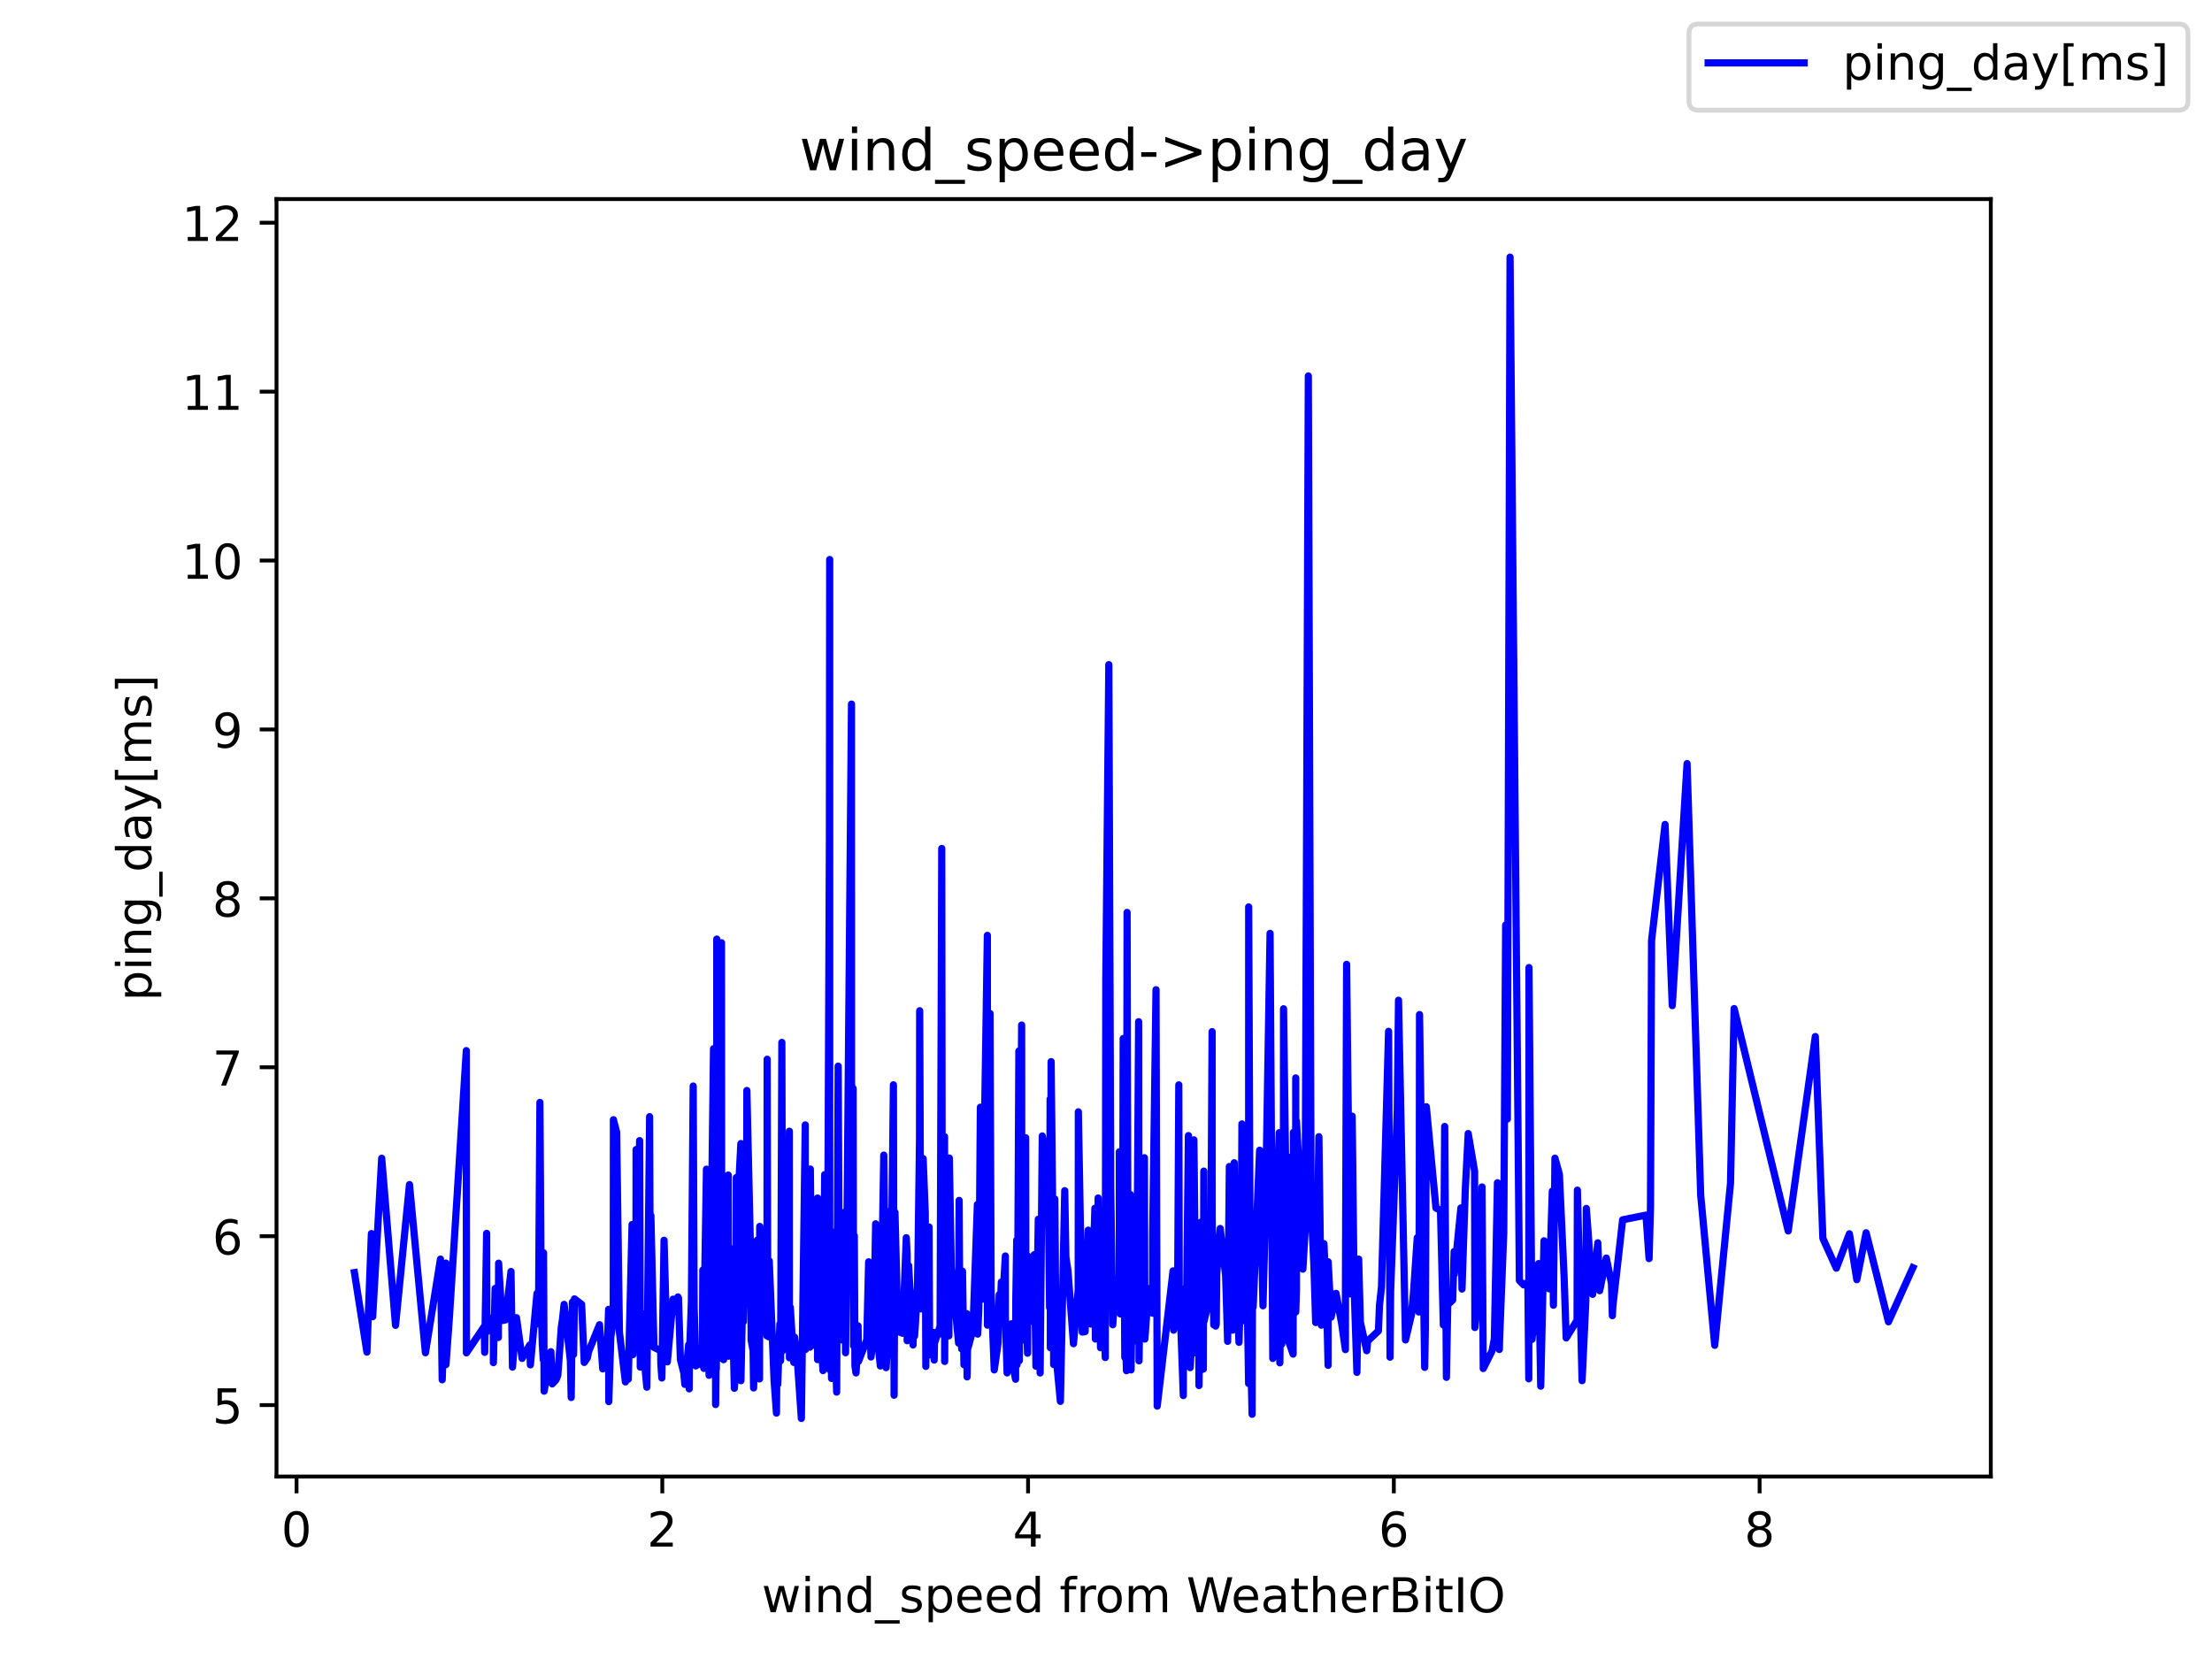 <?xml version="1.0" encoding="utf-8" standalone="no"?>
<!DOCTYPE svg PUBLIC "-//W3C//DTD SVG 1.1//EN"
  "http://www.w3.org/Graphics/SVG/1.1/DTD/svg11.dtd">
<!-- Created with matplotlib (https://matplotlib.org/) -->
<svg height="345.6pt" version="1.1" viewBox="0 0 460.8 345.6" width="460.8pt" xmlns="http://www.w3.org/2000/svg" xmlns:xlink="http://www.w3.org/1999/xlink">
 <defs>
  <style type="text/css">*{stroke-linecap:butt;stroke-linejoin:round;}</style>
 </defs>
 <g id="figure_1">
  <g id="patch_1">
   <path d="M 0 345.6 
L 460.8 345.6 
L 460.8 0 
L 0 0 
z
" style="fill:#ffffff;"/>
  </g>
  <g id="axes_1">
   <g id="patch_2">
    <path d="M 57.6 307.584 
L 414.72 307.584 
L 414.72 41.472 
L 57.6 41.472 
z
" style="fill:#ffffff;"/>
   </g>
   <g id="matplotlib.axis_1">
    <g id="xtick_1">
     <g id="line2d_1">
      <defs>
       <path d="M 0 0 
L 0 3.5 
" id="me2b47df4e8" style="stroke:#000000;stroke-width:0.8;"/>
      </defs>
      <g>
       <use style="stroke:#000000;stroke-width:0.8;" x="61.773" xlink:href="#me2b47df4e8" y="307.584"/>
      </g>
     </g>
     <g id="text_1">
      <!-- 0 -->
      <g transform="translate(58.592 322.182)scale(0.1 -0.1)">
       <defs>
        <path d="M 31.781 66.406 
Q 24.172 66.406 20.328 58.906 
Q 16.5 51.422 16.5 36.375 
Q 16.5 21.391 20.328 13.891 
Q 24.172 6.391 31.781 6.391 
Q 39.453 6.391 43.281 13.891 
Q 47.125 21.391 47.125 36.375 
Q 47.125 51.422 43.281 58.906 
Q 39.453 66.406 31.781 66.406 
z
M 31.781 74.219 
Q 44.047 74.219 50.516 64.516 
Q 56.984 54.828 56.984 36.375 
Q 56.984 17.969 50.516 8.266 
Q 44.047 -1.422 31.781 -1.422 
Q 19.531 -1.422 13.062 8.266 
Q 6.594 17.969 6.594 36.375 
Q 6.594 54.828 13.062 64.516 
Q 19.531 74.219 31.781 74.219 
z
" id="DejaVuSans-48"/>
       </defs>
       <use xlink:href="#DejaVuSans-48"/>
      </g>
     </g>
    </g>
    <g id="xtick_2">
     <g id="line2d_2">
      <g>
       <use style="stroke:#000000;stroke-width:0.8;" x="137.969" xlink:href="#me2b47df4e8" y="307.584"/>
      </g>
     </g>
     <g id="text_2">
      <!-- 2 -->
      <g transform="translate(134.788 322.182)scale(0.1 -0.1)">
       <defs>
        <path d="M 19.188 8.297 
L 53.609 8.297 
L 53.609 0 
L 7.328 0 
L 7.328 8.297 
Q 12.938 14.109 22.625 23.891 
Q 32.328 33.688 34.812 36.531 
Q 39.547 41.844 41.422 45.531 
Q 43.312 49.219 43.312 52.781 
Q 43.312 58.594 39.234 62.25 
Q 35.156 65.922 28.609 65.922 
Q 23.969 65.922 18.812 64.312 
Q 13.672 62.703 7.812 59.422 
L 7.812 69.391 
Q 13.766 71.781 18.938 73 
Q 24.125 74.219 28.422 74.219 
Q 39.75 74.219 46.484 68.547 
Q 53.219 62.891 53.219 53.422 
Q 53.219 48.922 51.531 44.891 
Q 49.859 40.875 45.406 35.406 
Q 44.188 33.984 37.641 27.219 
Q 31.109 20.453 19.188 8.297 
z
" id="DejaVuSans-50"/>
       </defs>
       <use xlink:href="#DejaVuSans-50"/>
      </g>
     </g>
    </g>
    <g id="xtick_3">
     <g id="line2d_3">
      <g>
       <use style="stroke:#000000;stroke-width:0.8;" x="214.165" xlink:href="#me2b47df4e8" y="307.584"/>
      </g>
     </g>
     <g id="text_3">
      <!-- 4 -->
      <g transform="translate(210.984 322.182)scale(0.1 -0.1)">
       <defs>
        <path d="M 37.797 64.312 
L 12.891 25.391 
L 37.797 25.391 
z
M 35.203 72.906 
L 47.609 72.906 
L 47.609 25.391 
L 58.016 25.391 
L 58.016 17.188 
L 47.609 17.188 
L 47.609 0 
L 37.797 0 
L 37.797 17.188 
L 4.891 17.188 
L 4.891 26.703 
z
" id="DejaVuSans-52"/>
       </defs>
       <use xlink:href="#DejaVuSans-52"/>
      </g>
     </g>
    </g>
    <g id="xtick_4">
     <g id="line2d_4">
      <g>
       <use style="stroke:#000000;stroke-width:0.8;" x="290.361" xlink:href="#me2b47df4e8" y="307.584"/>
      </g>
     </g>
     <g id="text_4">
      <!-- 6 -->
      <g transform="translate(287.18 322.182)scale(0.1 -0.1)">
       <defs>
        <path d="M 33.016 40.375 
Q 26.375 40.375 22.484 35.828 
Q 18.609 31.297 18.609 23.391 
Q 18.609 15.531 22.484 10.953 
Q 26.375 6.391 33.016 6.391 
Q 39.656 6.391 43.531 10.953 
Q 47.406 15.531 47.406 23.391 
Q 47.406 31.297 43.531 35.828 
Q 39.656 40.375 33.016 40.375 
z
M 52.594 71.297 
L 52.594 62.312 
Q 48.875 64.062 45.094 64.984 
Q 41.312 65.922 37.594 65.922 
Q 27.828 65.922 22.672 59.328 
Q 17.531 52.734 16.797 39.406 
Q 19.672 43.656 24.016 45.922 
Q 28.375 48.188 33.594 48.188 
Q 44.578 48.188 50.953 41.516 
Q 57.328 34.859 57.328 23.391 
Q 57.328 12.156 50.688 5.359 
Q 44.047 -1.422 33.016 -1.422 
Q 20.359 -1.422 13.672 8.266 
Q 6.984 17.969 6.984 36.375 
Q 6.984 53.656 15.188 63.938 
Q 23.391 74.219 37.203 74.219 
Q 40.922 74.219 44.703 73.484 
Q 48.484 72.75 52.594 71.297 
z
" id="DejaVuSans-54"/>
       </defs>
       <use xlink:href="#DejaVuSans-54"/>
      </g>
     </g>
    </g>
    <g id="xtick_5">
     <g id="line2d_5">
      <g>
       <use style="stroke:#000000;stroke-width:0.8;" x="366.557" xlink:href="#me2b47df4e8" y="307.584"/>
      </g>
     </g>
     <g id="text_5">
      <!-- 8 -->
      <g transform="translate(363.376 322.182)scale(0.1 -0.1)">
       <defs>
        <path d="M 31.781 34.625 
Q 24.75 34.625 20.719 30.859 
Q 16.703 27.094 16.703 20.516 
Q 16.703 13.922 20.719 10.156 
Q 24.75 6.391 31.781 6.391 
Q 38.812 6.391 42.859 10.172 
Q 46.922 13.969 46.922 20.516 
Q 46.922 27.094 42.891 30.859 
Q 38.875 34.625 31.781 34.625 
z
M 21.922 38.812 
Q 15.578 40.375 12.031 44.719 
Q 8.5 49.078 8.5 55.328 
Q 8.5 64.062 14.719 69.141 
Q 20.953 74.219 31.781 74.219 
Q 42.672 74.219 48.875 69.141 
Q 55.078 64.062 55.078 55.328 
Q 55.078 49.078 51.531 44.719 
Q 48 40.375 41.703 38.812 
Q 48.828 37.156 52.797 32.312 
Q 56.781 27.484 56.781 20.516 
Q 56.781 9.906 50.312 4.234 
Q 43.844 -1.422 31.781 -1.422 
Q 19.734 -1.422 13.25 4.234 
Q 6.781 9.906 6.781 20.516 
Q 6.781 27.484 10.781 32.312 
Q 14.797 37.156 21.922 38.812 
z
M 18.312 54.391 
Q 18.312 48.734 21.844 45.562 
Q 25.391 42.391 31.781 42.391 
Q 38.141 42.391 41.719 45.562 
Q 45.312 48.734 45.312 54.391 
Q 45.312 60.062 41.719 63.234 
Q 38.141 66.406 31.781 66.406 
Q 25.391 66.406 21.844 63.234 
Q 18.312 60.062 18.312 54.391 
z
" id="DejaVuSans-56"/>
       </defs>
       <use xlink:href="#DejaVuSans-56"/>
      </g>
     </g>
    </g>
    <g id="text_6">
     <!-- wind_speed from WeatherBitIO -->
     <g transform="translate(158.68 335.861)scale(0.1 -0.1)">
      <defs>
       <path d="M 4.203 54.688 
L 13.188 54.688 
L 24.422 12.016 
L 35.594 54.688 
L 46.188 54.688 
L 57.422 12.016 
L 68.609 54.688 
L 77.594 54.688 
L 63.281 0 
L 52.688 0 
L 40.922 44.828 
L 29.109 0 
L 18.5 0 
z
" id="DejaVuSans-119"/>
       <path d="M 9.422 54.688 
L 18.406 54.688 
L 18.406 0 
L 9.422 0 
z
M 9.422 75.984 
L 18.406 75.984 
L 18.406 64.594 
L 9.422 64.594 
z
" id="DejaVuSans-105"/>
       <path d="M 54.891 33.016 
L 54.891 0 
L 45.906 0 
L 45.906 32.719 
Q 45.906 40.484 42.875 44.328 
Q 39.844 48.188 33.797 48.188 
Q 26.516 48.188 22.312 43.547 
Q 18.109 38.922 18.109 30.906 
L 18.109 0 
L 9.078 0 
L 9.078 54.688 
L 18.109 54.688 
L 18.109 46.188 
Q 21.344 51.125 25.703 53.562 
Q 30.078 56 35.797 56 
Q 45.219 56 50.047 50.172 
Q 54.891 44.344 54.891 33.016 
z
" id="DejaVuSans-110"/>
       <path d="M 45.406 46.391 
L 45.406 75.984 
L 54.391 75.984 
L 54.391 0 
L 45.406 0 
L 45.406 8.203 
Q 42.578 3.328 38.25 0.953 
Q 33.938 -1.422 27.875 -1.422 
Q 17.969 -1.422 11.734 6.484 
Q 5.516 14.406 5.516 27.297 
Q 5.516 40.188 11.734 48.094 
Q 17.969 56 27.875 56 
Q 33.938 56 38.25 53.625 
Q 42.578 51.266 45.406 46.391 
z
M 14.797 27.297 
Q 14.797 17.391 18.875 11.75 
Q 22.953 6.109 30.078 6.109 
Q 37.203 6.109 41.297 11.75 
Q 45.406 17.391 45.406 27.297 
Q 45.406 37.203 41.297 42.844 
Q 37.203 48.484 30.078 48.484 
Q 22.953 48.484 18.875 42.844 
Q 14.797 37.203 14.797 27.297 
z
" id="DejaVuSans-100"/>
       <path d="M 50.984 -16.609 
L 50.984 -23.578 
L -0.984 -23.578 
L -0.984 -16.609 
z
" id="DejaVuSans-95"/>
       <path d="M 44.281 53.078 
L 44.281 44.578 
Q 40.484 46.531 36.375 47.5 
Q 32.281 48.484 27.875 48.484 
Q 21.188 48.484 17.844 46.438 
Q 14.5 44.391 14.5 40.281 
Q 14.5 37.156 16.891 35.375 
Q 19.281 33.594 26.516 31.984 
L 29.594 31.297 
Q 39.156 29.25 43.188 25.516 
Q 47.219 21.781 47.219 15.094 
Q 47.219 7.469 41.188 3.016 
Q 35.156 -1.422 24.609 -1.422 
Q 20.219 -1.422 15.453 -0.562 
Q 10.688 0.297 5.422 2 
L 5.422 11.281 
Q 10.406 8.688 15.234 7.391 
Q 20.062 6.109 24.812 6.109 
Q 31.156 6.109 34.562 8.281 
Q 37.984 10.453 37.984 14.406 
Q 37.984 18.062 35.516 20.016 
Q 33.062 21.969 24.703 23.781 
L 21.578 24.516 
Q 13.234 26.266 9.516 29.906 
Q 5.812 33.547 5.812 39.891 
Q 5.812 47.609 11.281 51.797 
Q 16.75 56 26.812 56 
Q 31.781 56 36.172 55.266 
Q 40.578 54.547 44.281 53.078 
z
" id="DejaVuSans-115"/>
       <path d="M 18.109 8.203 
L 18.109 -20.797 
L 9.078 -20.797 
L 9.078 54.688 
L 18.109 54.688 
L 18.109 46.391 
Q 20.953 51.266 25.266 53.625 
Q 29.594 56 35.594 56 
Q 45.562 56 51.781 48.094 
Q 58.016 40.188 58.016 27.297 
Q 58.016 14.406 51.781 6.484 
Q 45.562 -1.422 35.594 -1.422 
Q 29.594 -1.422 25.266 0.953 
Q 20.953 3.328 18.109 8.203 
z
M 48.688 27.297 
Q 48.688 37.203 44.609 42.844 
Q 40.531 48.484 33.406 48.484 
Q 26.266 48.484 22.188 42.844 
Q 18.109 37.203 18.109 27.297 
Q 18.109 17.391 22.188 11.75 
Q 26.266 6.109 33.406 6.109 
Q 40.531 6.109 44.609 11.75 
Q 48.688 17.391 48.688 27.297 
z
" id="DejaVuSans-112"/>
       <path d="M 56.203 29.594 
L 56.203 25.203 
L 14.891 25.203 
Q 15.484 15.922 20.484 11.062 
Q 25.484 6.203 34.422 6.203 
Q 39.594 6.203 44.453 7.469 
Q 49.312 8.734 54.109 11.281 
L 54.109 2.781 
Q 49.266 0.734 44.188 -0.344 
Q 39.109 -1.422 33.891 -1.422 
Q 20.797 -1.422 13.156 6.188 
Q 5.516 13.812 5.516 26.812 
Q 5.516 40.234 12.766 48.109 
Q 20.016 56 32.328 56 
Q 43.359 56 49.781 48.891 
Q 56.203 41.797 56.203 29.594 
z
M 47.219 32.234 
Q 47.125 39.594 43.094 43.984 
Q 39.062 48.391 32.422 48.391 
Q 24.906 48.391 20.391 44.141 
Q 15.875 39.891 15.188 32.172 
z
" id="DejaVuSans-101"/>
       <path id="DejaVuSans-32"/>
       <path d="M 37.109 75.984 
L 37.109 68.5 
L 28.516 68.5 
Q 23.688 68.5 21.797 66.547 
Q 19.922 64.594 19.922 59.516 
L 19.922 54.688 
L 34.719 54.688 
L 34.719 47.703 
L 19.922 47.703 
L 19.922 0 
L 10.891 0 
L 10.891 47.703 
L 2.297 47.703 
L 2.297 54.688 
L 10.891 54.688 
L 10.891 58.5 
Q 10.891 67.625 15.141 71.797 
Q 19.391 75.984 28.609 75.984 
z
" id="DejaVuSans-102"/>
       <path d="M 41.109 46.297 
Q 39.594 47.172 37.812 47.578 
Q 36.031 48 33.891 48 
Q 26.266 48 22.188 43.047 
Q 18.109 38.094 18.109 28.812 
L 18.109 0 
L 9.078 0 
L 9.078 54.688 
L 18.109 54.688 
L 18.109 46.188 
Q 20.953 51.172 25.484 53.578 
Q 30.031 56 36.531 56 
Q 37.453 56 38.578 55.875 
Q 39.703 55.766 41.062 55.516 
z
" id="DejaVuSans-114"/>
       <path d="M 30.609 48.391 
Q 23.391 48.391 19.188 42.75 
Q 14.984 37.109 14.984 27.297 
Q 14.984 17.484 19.156 11.844 
Q 23.344 6.203 30.609 6.203 
Q 37.797 6.203 41.984 11.859 
Q 46.188 17.531 46.188 27.297 
Q 46.188 37.016 41.984 42.703 
Q 37.797 48.391 30.609 48.391 
z
M 30.609 56 
Q 42.328 56 49.016 48.375 
Q 55.719 40.766 55.719 27.297 
Q 55.719 13.875 49.016 6.219 
Q 42.328 -1.422 30.609 -1.422 
Q 18.844 -1.422 12.172 6.219 
Q 5.516 13.875 5.516 27.297 
Q 5.516 40.766 12.172 48.375 
Q 18.844 56 30.609 56 
z
" id="DejaVuSans-111"/>
       <path d="M 52 44.188 
Q 55.375 50.25 60.062 53.125 
Q 64.75 56 71.094 56 
Q 79.641 56 84.281 50.016 
Q 88.922 44.047 88.922 33.016 
L 88.922 0 
L 79.891 0 
L 79.891 32.719 
Q 79.891 40.578 77.094 44.375 
Q 74.312 48.188 68.609 48.188 
Q 61.625 48.188 57.562 43.547 
Q 53.516 38.922 53.516 30.906 
L 53.516 0 
L 44.484 0 
L 44.484 32.719 
Q 44.484 40.625 41.703 44.406 
Q 38.922 48.188 33.109 48.188 
Q 26.219 48.188 22.156 43.531 
Q 18.109 38.875 18.109 30.906 
L 18.109 0 
L 9.078 0 
L 9.078 54.688 
L 18.109 54.688 
L 18.109 46.188 
Q 21.188 51.219 25.484 53.609 
Q 29.781 56 35.688 56 
Q 41.656 56 45.828 52.969 
Q 50 49.953 52 44.188 
z
" id="DejaVuSans-109"/>
       <path d="M 3.328 72.906 
L 13.281 72.906 
L 28.609 11.281 
L 43.891 72.906 
L 54.984 72.906 
L 70.312 11.281 
L 85.594 72.906 
L 95.609 72.906 
L 77.297 0 
L 64.891 0 
L 49.516 63.281 
L 33.984 0 
L 21.578 0 
z
" id="DejaVuSans-87"/>
       <path d="M 34.281 27.484 
Q 23.391 27.484 19.188 25 
Q 14.984 22.516 14.984 16.5 
Q 14.984 11.719 18.141 8.906 
Q 21.297 6.109 26.703 6.109 
Q 34.188 6.109 38.703 11.406 
Q 43.219 16.703 43.219 25.484 
L 43.219 27.484 
z
M 52.203 31.203 
L 52.203 0 
L 43.219 0 
L 43.219 8.297 
Q 40.141 3.328 35.547 0.953 
Q 30.953 -1.422 24.312 -1.422 
Q 15.922 -1.422 10.953 3.297 
Q 6 8.016 6 15.922 
Q 6 25.141 12.172 29.828 
Q 18.359 34.516 30.609 34.516 
L 43.219 34.516 
L 43.219 35.406 
Q 43.219 41.609 39.141 45 
Q 35.062 48.391 27.688 48.391 
Q 23 48.391 18.547 47.266 
Q 14.109 46.141 10.016 43.891 
L 10.016 52.203 
Q 14.938 54.109 19.578 55.047 
Q 24.219 56 28.609 56 
Q 40.484 56 46.344 49.844 
Q 52.203 43.703 52.203 31.203 
z
" id="DejaVuSans-97"/>
       <path d="M 18.312 70.219 
L 18.312 54.688 
L 36.812 54.688 
L 36.812 47.703 
L 18.312 47.703 
L 18.312 18.016 
Q 18.312 11.328 20.141 9.422 
Q 21.969 7.516 27.594 7.516 
L 36.812 7.516 
L 36.812 0 
L 27.594 0 
Q 17.188 0 13.234 3.875 
Q 9.281 7.766 9.281 18.016 
L 9.281 47.703 
L 2.688 47.703 
L 2.688 54.688 
L 9.281 54.688 
L 9.281 70.219 
z
" id="DejaVuSans-116"/>
       <path d="M 54.891 33.016 
L 54.891 0 
L 45.906 0 
L 45.906 32.719 
Q 45.906 40.484 42.875 44.328 
Q 39.844 48.188 33.797 48.188 
Q 26.516 48.188 22.312 43.547 
Q 18.109 38.922 18.109 30.906 
L 18.109 0 
L 9.078 0 
L 9.078 75.984 
L 18.109 75.984 
L 18.109 46.188 
Q 21.344 51.125 25.703 53.562 
Q 30.078 56 35.797 56 
Q 45.219 56 50.047 50.172 
Q 54.891 44.344 54.891 33.016 
z
" id="DejaVuSans-104"/>
       <path d="M 19.672 34.812 
L 19.672 8.109 
L 35.5 8.109 
Q 43.453 8.109 47.281 11.406 
Q 51.125 14.703 51.125 21.484 
Q 51.125 28.328 47.281 31.562 
Q 43.453 34.812 35.5 34.812 
z
M 19.672 64.797 
L 19.672 42.828 
L 34.281 42.828 
Q 41.5 42.828 45.031 45.531 
Q 48.578 48.25 48.578 53.812 
Q 48.578 59.328 45.031 62.062 
Q 41.5 64.797 34.281 64.797 
z
M 9.812 72.906 
L 35.016 72.906 
Q 46.297 72.906 52.391 68.219 
Q 58.5 63.531 58.5 54.891 
Q 58.5 48.188 55.375 44.234 
Q 52.25 40.281 46.188 39.312 
Q 53.469 37.75 57.5 32.781 
Q 61.531 27.828 61.531 20.406 
Q 61.531 10.641 54.891 5.312 
Q 48.25 0 35.984 0 
L 9.812 0 
z
" id="DejaVuSans-66"/>
       <path d="M 9.812 72.906 
L 19.672 72.906 
L 19.672 0 
L 9.812 0 
z
" id="DejaVuSans-73"/>
       <path d="M 39.406 66.219 
Q 28.656 66.219 22.328 58.203 
Q 16.016 50.203 16.016 36.375 
Q 16.016 22.609 22.328 14.594 
Q 28.656 6.594 39.406 6.594 
Q 50.141 6.594 56.422 14.594 
Q 62.703 22.609 62.703 36.375 
Q 62.703 50.203 56.422 58.203 
Q 50.141 66.219 39.406 66.219 
z
M 39.406 74.219 
Q 54.734 74.219 63.906 63.938 
Q 73.094 53.656 73.094 36.375 
Q 73.094 19.141 63.906 8.859 
Q 54.734 -1.422 39.406 -1.422 
Q 24.031 -1.422 14.812 8.828 
Q 5.609 19.094 5.609 36.375 
Q 5.609 53.656 14.812 63.938 
Q 24.031 74.219 39.406 74.219 
z
" id="DejaVuSans-79"/>
      </defs>
      <use xlink:href="#DejaVuSans-119"/>
      <use x="81.787" xlink:href="#DejaVuSans-105"/>
      <use x="109.57" xlink:href="#DejaVuSans-110"/>
      <use x="172.949" xlink:href="#DejaVuSans-100"/>
      <use x="236.426" xlink:href="#DejaVuSans-95"/>
      <use x="286.426" xlink:href="#DejaVuSans-115"/>
      <use x="338.525" xlink:href="#DejaVuSans-112"/>
      <use x="402.002" xlink:href="#DejaVuSans-101"/>
      <use x="463.525" xlink:href="#DejaVuSans-101"/>
      <use x="525.049" xlink:href="#DejaVuSans-100"/>
      <use x="588.525" xlink:href="#DejaVuSans-32"/>
      <use x="620.312" xlink:href="#DejaVuSans-102"/>
      <use x="655.518" xlink:href="#DejaVuSans-114"/>
      <use x="694.381" xlink:href="#DejaVuSans-111"/>
      <use x="755.562" xlink:href="#DejaVuSans-109"/>
      <use x="852.975" xlink:href="#DejaVuSans-32"/>
      <use x="884.762" xlink:href="#DejaVuSans-87"/>
      <use x="977.764" xlink:href="#DejaVuSans-101"/>
      <use x="1039.287" xlink:href="#DejaVuSans-97"/>
      <use x="1100.566" xlink:href="#DejaVuSans-116"/>
      <use x="1139.775" xlink:href="#DejaVuSans-104"/>
      <use x="1203.154" xlink:href="#DejaVuSans-101"/>
      <use x="1264.678" xlink:href="#DejaVuSans-114"/>
      <use x="1305.791" xlink:href="#DejaVuSans-66"/>
      <use x="1374.395" xlink:href="#DejaVuSans-105"/>
      <use x="1402.178" xlink:href="#DejaVuSans-116"/>
      <use x="1441.387" xlink:href="#DejaVuSans-73"/>
      <use x="1470.879" xlink:href="#DejaVuSans-79"/>
     </g>
    </g>
   </g>
   <g id="matplotlib.axis_2">
    <g id="ytick_1">
     <g id="line2d_6">
      <defs>
       <path d="M 0 0 
L -3.5 0 
" id="mfde19d778a" style="stroke:#000000;stroke-width:0.8;"/>
      </defs>
      <g>
       <use style="stroke:#000000;stroke-width:0.8;" x="57.6" xlink:href="#mfde19d778a" y="292.708"/>
      </g>
     </g>
     <g id="text_7">
      <!-- 5 -->
      <g transform="translate(44.237 296.507)scale(0.1 -0.1)">
       <defs>
        <path d="M 10.797 72.906 
L 49.516 72.906 
L 49.516 64.594 
L 19.828 64.594 
L 19.828 46.734 
Q 21.969 47.469 24.109 47.828 
Q 26.266 48.188 28.422 48.188 
Q 40.625 48.188 47.75 41.5 
Q 54.891 34.812 54.891 23.391 
Q 54.891 11.625 47.562 5.094 
Q 40.234 -1.422 26.906 -1.422 
Q 22.312 -1.422 17.547 -0.641 
Q 12.797 0.141 7.719 1.703 
L 7.719 11.625 
Q 12.109 9.234 16.797 8.062 
Q 21.484 6.891 26.703 6.891 
Q 35.156 6.891 40.078 11.328 
Q 45.016 15.766 45.016 23.391 
Q 45.016 31 40.078 35.438 
Q 35.156 39.891 26.703 39.891 
Q 22.75 39.891 18.812 39.016 
Q 14.891 38.141 10.797 36.281 
z
" id="DejaVuSans-53"/>
       </defs>
       <use xlink:href="#DejaVuSans-53"/>
      </g>
     </g>
    </g>
    <g id="ytick_2">
     <g id="line2d_7">
      <g>
       <use style="stroke:#000000;stroke-width:0.8;" x="57.6" xlink:href="#mfde19d778a" y="257.52"/>
      </g>
     </g>
     <g id="text_8">
      <!-- 6 -->
      <g transform="translate(44.237 261.32)scale(0.1 -0.1)">
       <use xlink:href="#DejaVuSans-54"/>
      </g>
     </g>
    </g>
    <g id="ytick_3">
     <g id="line2d_8">
      <g>
       <use style="stroke:#000000;stroke-width:0.8;" x="57.6" xlink:href="#mfde19d778a" y="222.332"/>
      </g>
     </g>
     <g id="text_9">
      <!-- 7 -->
      <g transform="translate(44.237 226.132)scale(0.1 -0.1)">
       <defs>
        <path d="M 8.203 72.906 
L 55.078 72.906 
L 55.078 68.703 
L 28.609 0 
L 18.312 0 
L 43.219 64.594 
L 8.203 64.594 
z
" id="DejaVuSans-55"/>
       </defs>
       <use xlink:href="#DejaVuSans-55"/>
      </g>
     </g>
    </g>
    <g id="ytick_4">
     <g id="line2d_9">
      <g>
       <use style="stroke:#000000;stroke-width:0.8;" x="57.6" xlink:href="#mfde19d778a" y="187.145"/>
      </g>
     </g>
     <g id="text_10">
      <!-- 8 -->
      <g transform="translate(44.237 190.944)scale(0.1 -0.1)">
       <use xlink:href="#DejaVuSans-56"/>
      </g>
     </g>
    </g>
    <g id="ytick_5">
     <g id="line2d_10">
      <g>
       <use style="stroke:#000000;stroke-width:0.8;" x="57.6" xlink:href="#mfde19d778a" y="151.957"/>
      </g>
     </g>
     <g id="text_11">
      <!-- 9 -->
      <g transform="translate(44.237 155.756)scale(0.1 -0.1)">
       <defs>
        <path d="M 10.984 1.516 
L 10.984 10.5 
Q 14.703 8.734 18.5 7.812 
Q 22.312 6.891 25.984 6.891 
Q 35.75 6.891 40.891 13.453 
Q 46.047 20.016 46.781 33.406 
Q 43.953 29.203 39.594 26.953 
Q 35.25 24.703 29.984 24.703 
Q 19.047 24.703 12.672 31.312 
Q 6.297 37.938 6.297 49.422 
Q 6.297 60.641 12.938 67.422 
Q 19.578 74.219 30.609 74.219 
Q 43.266 74.219 49.922 64.516 
Q 56.594 54.828 56.594 36.375 
Q 56.594 19.141 48.406 8.859 
Q 40.234 -1.422 26.422 -1.422 
Q 22.703 -1.422 18.891 -0.688 
Q 15.094 0.047 10.984 1.516 
z
M 30.609 32.422 
Q 37.25 32.422 41.125 36.953 
Q 45.016 41.5 45.016 49.422 
Q 45.016 57.281 41.125 61.844 
Q 37.25 66.406 30.609 66.406 
Q 23.969 66.406 20.094 61.844 
Q 16.219 57.281 16.219 49.422 
Q 16.219 41.5 20.094 36.953 
Q 23.969 32.422 30.609 32.422 
z
" id="DejaVuSans-57"/>
       </defs>
       <use xlink:href="#DejaVuSans-57"/>
      </g>
     </g>
    </g>
    <g id="ytick_6">
     <g id="line2d_11">
      <g>
       <use style="stroke:#000000;stroke-width:0.8;" x="57.6" xlink:href="#mfde19d778a" y="116.769"/>
      </g>
     </g>
     <g id="text_12">
      <!-- 10 -->
      <g transform="translate(37.875 120.568)scale(0.1 -0.1)">
       <defs>
        <path d="M 12.406 8.297 
L 28.516 8.297 
L 28.516 63.922 
L 10.984 60.406 
L 10.984 69.391 
L 28.422 72.906 
L 38.281 72.906 
L 38.281 8.297 
L 54.391 8.297 
L 54.391 0 
L 12.406 0 
z
" id="DejaVuSans-49"/>
       </defs>
       <use xlink:href="#DejaVuSans-49"/>
       <use x="63.623" xlink:href="#DejaVuSans-48"/>
      </g>
     </g>
    </g>
    <g id="ytick_7">
     <g id="line2d_12">
      <g>
       <use style="stroke:#000000;stroke-width:0.8;" x="57.6" xlink:href="#mfde19d778a" y="81.581"/>
      </g>
     </g>
     <g id="text_13">
      <!-- 11 -->
      <g transform="translate(37.875 85.38)scale(0.1 -0.1)">
       <use xlink:href="#DejaVuSans-49"/>
       <use x="63.623" xlink:href="#DejaVuSans-49"/>
      </g>
     </g>
    </g>
    <g id="ytick_8">
     <g id="line2d_13">
      <g>
       <use style="stroke:#000000;stroke-width:0.8;" x="57.6" xlink:href="#mfde19d778a" y="46.393"/>
      </g>
     </g>
     <g id="text_14">
      <!-- 12 -->
      <g transform="translate(37.875 50.192)scale(0.1 -0.1)">
       <use xlink:href="#DejaVuSans-49"/>
       <use x="63.623" xlink:href="#DejaVuSans-50"/>
      </g>
     </g>
    </g>
    <g id="text_15">
     <!-- ping_day[ms] -->
     <g transform="translate(31.517 208.508)rotate(-90)scale(0.1 -0.1)">
      <defs>
       <path d="M 45.406 27.984 
Q 45.406 37.75 41.375 43.109 
Q 37.359 48.484 30.078 48.484 
Q 22.859 48.484 18.828 43.109 
Q 14.797 37.75 14.797 27.984 
Q 14.797 18.266 18.828 12.891 
Q 22.859 7.516 30.078 7.516 
Q 37.359 7.516 41.375 12.891 
Q 45.406 18.266 45.406 27.984 
z
M 54.391 6.781 
Q 54.391 -7.172 48.188 -13.984 
Q 42 -20.797 29.203 -20.797 
Q 24.469 -20.797 20.266 -20.094 
Q 16.062 -19.391 12.109 -17.922 
L 12.109 -9.188 
Q 16.062 -11.328 19.922 -12.344 
Q 23.781 -13.375 27.781 -13.375 
Q 36.625 -13.375 41.016 -8.766 
Q 45.406 -4.156 45.406 5.172 
L 45.406 9.625 
Q 42.625 4.781 38.281 2.391 
Q 33.938 0 27.875 0 
Q 17.828 0 11.672 7.656 
Q 5.516 15.328 5.516 27.984 
Q 5.516 40.672 11.672 48.328 
Q 17.828 56 27.875 56 
Q 33.938 56 38.281 53.609 
Q 42.625 51.219 45.406 46.391 
L 45.406 54.688 
L 54.391 54.688 
z
" id="DejaVuSans-103"/>
       <path d="M 32.172 -5.078 
Q 28.375 -14.844 24.75 -17.812 
Q 21.141 -20.797 15.094 -20.797 
L 7.906 -20.797 
L 7.906 -13.281 
L 13.188 -13.281 
Q 16.891 -13.281 18.938 -11.516 
Q 21 -9.766 23.484 -3.219 
L 25.094 0.875 
L 2.984 54.688 
L 12.5 54.688 
L 29.594 11.922 
L 46.688 54.688 
L 56.203 54.688 
z
" id="DejaVuSans-121"/>
       <path d="M 8.594 75.984 
L 29.297 75.984 
L 29.297 69 
L 17.578 69 
L 17.578 -6.203 
L 29.297 -6.203 
L 29.297 -13.188 
L 8.594 -13.188 
z
" id="DejaVuSans-91"/>
       <path d="M 30.422 75.984 
L 30.422 -13.188 
L 9.719 -13.188 
L 9.719 -6.203 
L 21.391 -6.203 
L 21.391 69 
L 9.719 69 
L 9.719 75.984 
z
" id="DejaVuSans-93"/>
      </defs>
      <use xlink:href="#DejaVuSans-112"/>
      <use x="63.477" xlink:href="#DejaVuSans-105"/>
      <use x="91.26" xlink:href="#DejaVuSans-110"/>
      <use x="154.639" xlink:href="#DejaVuSans-103"/>
      <use x="218.115" xlink:href="#DejaVuSans-95"/>
      <use x="268.115" xlink:href="#DejaVuSans-100"/>
      <use x="331.592" xlink:href="#DejaVuSans-97"/>
      <use x="392.871" xlink:href="#DejaVuSans-121"/>
      <use x="452.051" xlink:href="#DejaVuSans-91"/>
      <use x="491.064" xlink:href="#DejaVuSans-109"/>
      <use x="588.477" xlink:href="#DejaVuSans-115"/>
      <use x="640.576" xlink:href="#DejaVuSans-93"/>
     </g>
    </g>
   </g>
   <g id="line2d_14">
    <path clip-path="url(#p67269ba015)" d="M 73.833 265.106 
L 76.437 281.669 
L 77.368 256.975 
L 77.637 274.295 
L 79.516 241.281 
L 82.398 276.092 
L 85.303 246.77 
L 88.625 281.809 
L 91.757 262.29 
L 92.12 287.433 
L 92.885 263.124 
L 92.903 284.275 
L 93.632 274.217 
L 97.142 218.861 
L 97.167 281.83 
L 100.885 276.321 
L 100.97 281.712 
L 101.375 256.93 
L 101.431 277.41 
L 102.426 274.571 
L 102.491 275.403 
L 102.779 277.106 
L 102.782 283.864 
L 103.143 268.397 
L 103.818 278.624 
L 103.874 263.144 
L 104.585 275.098 
L 105.263 274.973 
L 106.449 264.875 
L 106.76 284.795 
L 107.592 274.498 
L 108.764 282.979 
L 110.362 280.181 
L 110.489 284.33 
L 111.859 269.461 
L 112.17 275.795 
L 112.475 229.654 
L 112.751 271.537 
L 112.965 279.925 
L 113.165 283.243 
L 113.233 260.976 
L 113.348 289.805 
L 114.76 281.585 
L 115.039 288.292 
L 115.823 287.448 
L 116.204 286.527 
L 116.942 276.385 
L 117.162 274.96 
L 117.515 271.73 
L 118.822 283.465 
L 118.99 291.125 
L 119.241 271.252 
L 119.488 282.161 
L 119.668 270.585 
L 121.159 271.719 
L 121.71 283.82 
L 122.372 282.841 
L 122.591 281.627 
L 124.891 275.956 
L 125.562 285.166 
L 126.597 278.407 
L 126.785 272.757 
L 126.82 291.987 
L 127.241 278.464 
L 127.75 275.22 
L 127.788 233.258 
L 128.459 235.857 
L 129.035 277.51 
L 130.283 287.879 
L 130.732 286.431 
L 130.884 287.314 
L 131.669 255.092 
L 131.851 282.198 
L 132.04 261.338 
L 132.463 281.199 
L 132.511 239.481 
L 132.516 279.595 
L 133.243 237.611 
L 133.379 284.791 
L 133.737 276.487 
L 134.092 273.742 
L 134.296 284.204 
L 134.742 288.978 
L 135.328 232.619 
L 135.475 278.821 
L 135.591 253.222 
L 136.229 280.686 
L 137.631 281.36 
L 137.664 284.122 
L 137.876 287.061 
L 138.338 258.365 
L 139.018 283.7 
L 140.21 270.645 
L 140.332 273.343 
L 141.219 270.167 
L 141.342 270.39 
L 141.736 283.172 
L 142.445 286.005 
L 142.667 288.396 
L 143.458 280.149 
L 143.573 289.327 
L 143.613 282.68 
L 144.031 271.235 
L 144.404 226.241 
L 144.603 272.246 
L 144.956 284.552 
L 146.088 283.65 
L 146.322 284.452 
L 146.415 264.57 
L 146.426 284.204 
L 146.64 285.064 
L 146.671 274.665 
L 147.167 243.558 
L 147.712 286.499 
L 147.741 286.266 
L 147.949 274.692 
L 148.64 218.471 
L 148.66 280.583 
L 148.841 240.313 
L 148.983 284.826 
L 149.059 272.088 
L 149.073 292.591 
L 149.21 280.435 
L 149.225 285.185 
L 149.302 255.779 
L 149.313 195.628 
L 149.84 282.949 
L 149.896 266.367 
L 149.957 274.528 
L 150.298 196.393 
L 150.344 274.299 
L 150.742 283.247 
L 150.899 276.953 
L 151.252 281.862 
L 151.7 244.785 
L 151.75 282.525 
L 151.782 260.518 
L 152.487 260.18 
L 152.691 277.241 
L 152.979 289.207 
L 153.257 285.373 
L 153.383 245.31 
L 153.512 257.987 
L 153.558 253.043 
L 154.34 238.218 
L 154.348 287.625 
L 154.579 276.472 
L 154.815 246.777 
L 154.876 275.314 
L 155.065 268.239 
L 155.5 269.766 
L 155.586 227.167 
L 156.452 265.487 
L 156.475 279.14 
L 156.81 280.999 
L 156.843 278.367 
L 156.991 289.134 
L 157.74 258.353 
L 158.223 287.254 
L 158.266 255.483 
L 159.762 278.284 
L 159.813 220.663 
L 159.953 277.561 
L 160.073 276.217 
L 160.166 278.492 
L 160.247 262.667 
L 161.251 287.483 
L 161.75 294.38 
L 161.841 284.078 
L 162.014 288.392 
L 162.464 275.806 
L 162.615 283.465 
L 162.875 217.15 
L 163.024 281.405 
L 163.218 239.422 
L 163.745 270.825 
L 164.039 279.189 
L 164.438 235.655 
L 164.457 282.864 
L 164.638 272.35 
L 165.348 283.815 
L 165.523 278.559 
L 166.149 284.052 
L 166.937 295.488 
L 167.752 234.341 
L 167.786 281.131 
L 168.154 277.085 
L 168.424 253.396 
L 168.704 280.652 
L 168.806 243.539 
L 169.231 280.252 
L 169.238 276.891 
L 169.422 273.771 
L 169.73 251.497 
L 170.31 249.571 
L 170.317 283.234 
L 170.639 280.835 
L 170.75 275.624 
L 171.447 285.523 
L 171.795 244.694 
L 172.138 251.833 
L 172.213 282.651 
L 172.333 283.755 
L 172.783 174.454 
L 172.841 116.553 
L 172.845 285.336 
L 172.999 274.871 
L 173.229 287.16 
L 173.291 263.056 
L 173.345 285.14 
L 173.439 256.654 
L 173.493 283.263 
L 173.535 259.843 
L 173.972 282.535 
L 173.986 279.182 
L 174.289 289.999 
L 174.608 222.1 
L 174.874 277.568 
L 175.043 261.616 
L 175.585 279.202 
L 176.081 252.438 
L 176.144 281.805 
L 176.375 262.883 
L 177.383 146.679 
L 177.393 224.804 
L 177.569 268.824 
L 177.727 226.731 
L 177.817 280.36 
L 177.966 257.447 
L 178.104 284.548 
L 178.319 286.002 
L 178.62 281.756 
L 178.747 276.205 
L 178.843 283.592 
L 180.558 279.149 
L 180.954 262.856 
L 181.447 282.687 
L 181.995 277.661 
L 182.413 254.942 
L 182.611 277.133 
L 183.389 284.556 
L 183.433 280.671 
L 184.106 240.63 
L 184.592 284.914 
L 185.374 273.016 
L 185.528 252.23 
L 185.698 262.997 
L 186.113 225.988 
L 186.257 290.656 
L 186.438 252.559 
L 187.075 277.36 
L 188.028 277.747 
L 188.794 257.833 
L 188.974 261.42 
L 188.981 279.298 
L 189.284 263.647 
L 190.205 280.184 
L 190.318 273.371 
L 190.514 278.336 
L 190.668 276.331 
L 191.115 268.318 
L 191.229 262.332 
L 191.556 237.147 
L 191.588 210.556 
L 191.827 272.663 
L 192.191 267.039 
L 192.307 241.356 
L 192.747 252.714 
L 192.87 284.65 
L 192.893 270.892 
L 193.102 281.665 
L 193.196 262.576 
L 193.301 276.519 
L 193.449 270.37 
L 193.551 255.608 
L 193.66 282.246 
L 194.53 277.584 
L 194.606 283.325 
L 194.667 279.829 
L 195.84 276.295 
L 196.185 176.754 
L 196.298 277.929 
L 196.643 260.107 
L 196.764 236.786 
L 196.793 283.613 
L 196.923 247.806 
L 197.671 278.296 
L 197.761 241.24 
L 198.169 263.974 
L 199.695 279.794 
L 199.805 250.069 
L 199.953 275.536 
L 200.126 275.66 
L 200.327 281.002 
L 200.499 264.814 
L 200.811 284.296 
L 201.392 273.66 
L 201.462 286.832 
L 201.569 279.803 
L 201.652 280.808 
L 202.687 276.967 
L 203.606 250.925 
L 203.666 277.92 
L 203.898 272.839 
L 204.232 230.651 
L 204.535 270.681 
L 205.686 194.851 
L 205.702 276.054 
L 206.242 211.131 
L 206.47 269.238 
L 207.121 285.377 
L 207.934 279.686 
L 208.15 269.713 
L 208.363 272.718 
L 208.594 267.068 
L 208.966 269.555 
L 209.436 261.646 
L 209.444 274.428 
L 209.796 286.001 
L 210.408 278.696 
L 210.507 278.611 
L 210.719 275.758 
L 211.129 285.115 
L 211.558 287.324 
L 211.616 270.628 
L 211.802 258.341 
L 211.845 284.34 
L 211.941 280.988 
L 212.25 218.946 
L 212.352 283.448 
L 212.828 213.535 
L 212.853 279.208 
L 213.19 272.686 
L 213.657 237.009 
L 213.703 268.295 
L 214.057 281.905 
L 214.105 261.655 
L 215.254 267.232 
L 215.407 275.446 
L 215.457 261.356 
L 215.81 284.617 
L 216.296 253.99 
L 216.678 286.016 
L 217.124 236.643 
L 218.316 242.249 
L 218.651 272.408 
L 218.758 228.97 
L 218.812 280.756 
L 218.969 221.152 
L 219.475 269.555 
L 219.494 284.263 
L 219.495 280.709 
L 219.685 273.695 
L 219.743 249.775 
L 219.988 282.39 
L 220.899 291.934 
L 221.806 248.039 
L 222.039 261.813 
L 222.473 264.703 
L 223.623 279.923 
L 224.607 268.722 
L 224.641 231.613 
L 225.464 277.497 
L 226.05 277.404 
L 226.69 256.268 
L 227.292 275.836 
L 228.092 251.702 
L 228.187 278.938 
L 228.315 273.182 
L 228.327 273.32 
L 228.751 270.515 
L 228.76 249.559 
L 229.259 280.758 
L 229.454 267.423 
L 229.849 263.435 
L 230.248 282.797 
L 230.36 204.014 
L 230.989 138.451 
L 231.388 247.802 
L 231.811 275.967 
L 232.398 266.575 
L 233.176 269.027 
L 233.183 239.938 
L 233.402 273.727 
L 233.89 254.417 
L 233.977 216.341 
L 234.313 282.747 
L 234.564 282.437 
L 234.665 285.547 
L 234.793 190.074 
L 234.988 273.595 
L 235.469 248.826 
L 235.617 285.377 
L 235.698 280.14 
L 236.42 271.9 
L 236.436 279.337 
L 236.82 270.329 
L 237.197 212.832 
L 237.279 283.489 
L 237.405 275.949 
L 238.401 241.174 
L 238.496 278.953 
L 238.96 272.622 
L 239.155 268.426 
L 240.092 273.566 
L 240.126 256.892 
L 240.82 206.172 
L 241.067 292.919 
L 244.369 264.751 
L 244.484 277.096 
L 245.318 269.895 
L 245.567 226.002 
L 245.657 269.56 
L 246.002 276.787 
L 246.503 290.72 
L 246.553 268.552 
L 247.081 280.386 
L 247.571 236.56 
L 247.744 271.941 
L 247.935 284.908 
L 248.699 270.968 
L 248.707 237.454 
L 249.195 281.862 
L 249.722 276.756 
L 249.772 288.638 
L 250.208 254.572 
L 250.35 285.319 
L 250.52 266.613 
L 250.676 285.196 
L 250.778 243.965 
L 250.801 275.302 
L 252.187 269.54 
L 252.504 214.908 
L 252.52 253.681 
L 252.853 275.999 
L 252.923 271.34 
L 253.246 276.252 
L 253.362 275.912 
L 253.46 265.54 
L 254.187 255.918 
L 255.322 265.704 
L 255.737 279.427 
L 256.096 242.999 
L 256.192 264.359 
L 256.591 269.54 
L 256.695 261.938 
L 256.75 277.088 
L 256.803 265.49 
L 257.05 275.393 
L 257.115 242.224 
L 257.451 264.742 
L 258.108 279.633 
L 258.555 263.098 
L 258.718 234.129 
L 259.212 275.134 
L 259.437 256.081 
L 259.819 258.33 
L 259.83 271.054 
L 260.107 288.204 
L 260.122 188.93 
L 260.495 280.07 
L 260.836 294.62 
L 260.92 265.425 
L 261.055 272.299 
L 262.405 239.613 
L 263.101 272.018 
L 263.615 252.491 
L 264.578 194.439 
L 265.148 282.989 
L 265.256 255.453 
L 265.349 267.319 
L 265.505 269.836 
L 265.585 280.055 
L 265.878 274.111 
L 265.971 268.937 
L 266.127 246.565 
L 266.487 235.953 
L 266.616 283.905 
L 266.94 251.517 
L 267.008 280.033 
L 267.344 275.428 
L 267.386 210.147 
L 267.948 252.755 
L 268.352 241.06 
L 268.51 279.618 
L 269.376 282.09 
L 269.451 235.877 
L 269.906 264.148 
L 269.927 224.546 
L 269.929 273.317 
L 270.072 268.863 
L 270.077 233.554 
L 271.015 250.259 
L 271.412 264.382 
L 271.873 256.432 
L 272.549 78.314 
L 273.123 251.195 
L 273.717 263.823 
L 274.078 275.51 
L 274.194 252.098 
L 274.418 259.197 
L 274.751 236.801 
L 275.26 276.067 
L 275.799 259.069 
L 276.376 272.053 
L 276.666 284.427 
L 276.678 262.848 
L 277.298 274.386 
L 278.319 269.433 
L 279.483 275.687 
L 280.27 281.155 
L 280.287 266.012 
L 280.527 200.894 
L 281.271 269.535 
L 281.684 232.513 
L 282.075 267.643 
L 282.67 285.899 
L 283.033 262.297 
L 283.391 275.428 
L 284.709 281.384 
L 284.909 279.372 
L 287.153 277.249 
L 287.373 271.897 
L 287.789 268.106 
L 289.267 214.849 
L 289.573 282.725 
L 289.693 269.062 
L 291.072 231.393 
L 291.337 208.363 
L 292.79 279.137 
L 294.025 273.892 
L 294.443 269.481 
L 295.241 257.831 
L 295.552 273.313 
L 295.663 251.648 
L 295.713 211.348 
L 296.79 284.85 
L 296.925 276.569 
L 297.13 230.552 
L 299.136 251.656 
L 300.077 252.119 
L 300.672 276.007 
L 300.953 234.66 
L 301.316 286.923 
L 301.593 271.787 
L 302.619 270.821 
L 302.921 260.722 
L 302.958 265.466 
L 304.33 251.644 
L 304.56 268.528 
L 305.244 247.861 
L 305.855 236.135 
L 307.185 243.977 
L 307.244 276.548 
L 308.28 265.939 
L 308.727 247.262 
L 308.988 285.092 
L 310.834 281.386 
L 311.3 278.883 
L 311.947 246.389 
L 312.337 281.125 
L 312.381 279.263 
L 313.258 256.861 
L 313.658 192.707 
L 314.008 233.113 
L 314.571 53.568 
L 316.518 266.757 
L 317.4 267.66 
L 318.284 267.132 
L 318.474 287.236 
L 318.519 201.558 
L 319.152 279.014 
L 319.62 273.579 
L 320.18 277.382 
L 320.515 263.227 
L 320.96 288.767 
L 321.644 258.478 
L 322.72 268.489 
L 323.373 248.128 
L 323.605 271.9 
L 323.924 241.269 
L 324.843 244.598 
L 325.837 266.089 
L 326.263 278.716 
L 328.533 275.041 
L 328.598 247.93 
L 329.576 287.618 
L 330.357 271.064 
L 330.462 251.738 
L 331.775 269.635 
L 332.855 258.898 
L 333.242 268.874 
L 334.623 262.073 
L 335.705 267.419 
L 335.883 274.082 
L 335.979 272.167 
L 338.023 254.11 
L 342.892 253.131 
L 343.532 262.191 
L 343.827 251.445 
L 344.053 195.921 
L 346.863 171.748 
L 348.365 209.492 
L 351.447 159.07 
L 354.284 248.954 
L 357.209 280.255 
L 360.498 246.454 
L 361.25 210.103 
L 372.514 256.429 
L 378.163 215.928 
L 379.74 257.981 
L 382.544 264.185 
L 385.263 257.017 
L 386.809 266.578 
L 388.742 256.808 
L 393.403 275.355 
L 398.487 264.088 
L 398.487 264.088 
" style="fill:none;stroke:#0000ff;stroke-linecap:square;stroke-width:1.5;"/>
   </g>
   <g id="patch_3">
    <path d="M 57.6 307.584 
L 57.6 41.472 
" style="fill:none;stroke:#000000;stroke-linecap:square;stroke-linejoin:miter;stroke-width:0.8;"/>
   </g>
   <g id="patch_4">
    <path d="M 414.72 307.584 
L 414.72 41.472 
" style="fill:none;stroke:#000000;stroke-linecap:square;stroke-linejoin:miter;stroke-width:0.8;"/>
   </g>
   <g id="patch_5">
    <path d="M 57.6 307.584 
L 414.72 307.584 
" style="fill:none;stroke:#000000;stroke-linecap:square;stroke-linejoin:miter;stroke-width:0.8;"/>
   </g>
   <g id="patch_6">
    <path d="M 57.6 41.472 
L 414.72 41.472 
" style="fill:none;stroke:#000000;stroke-linecap:square;stroke-linejoin:miter;stroke-width:0.8;"/>
   </g>
   <g id="text_16">
    <!-- wind_speed-&gt;ping_day -->
    <g transform="translate(166.53 35.472)scale(0.12 -0.12)">
     <defs>
      <path d="M 4.891 31.391 
L 31.203 31.391 
L 31.203 23.391 
L 4.891 23.391 
z
" id="DejaVuSans-45"/>
      <path d="M 10.594 49.219 
L 10.594 58.109 
L 73.188 35.406 
L 73.188 27.297 
L 10.594 4.594 
L 10.594 13.484 
L 60.891 31.297 
z
" id="DejaVuSans-62"/>
     </defs>
     <use xlink:href="#DejaVuSans-119"/>
     <use x="81.787" xlink:href="#DejaVuSans-105"/>
     <use x="109.57" xlink:href="#DejaVuSans-110"/>
     <use x="172.949" xlink:href="#DejaVuSans-100"/>
     <use x="236.426" xlink:href="#DejaVuSans-95"/>
     <use x="286.426" xlink:href="#DejaVuSans-115"/>
     <use x="338.525" xlink:href="#DejaVuSans-112"/>
     <use x="402.002" xlink:href="#DejaVuSans-101"/>
     <use x="463.525" xlink:href="#DejaVuSans-101"/>
     <use x="525.049" xlink:href="#DejaVuSans-100"/>
     <use x="588.525" xlink:href="#DejaVuSans-45"/>
     <use x="624.609" xlink:href="#DejaVuSans-62"/>
     <use x="708.398" xlink:href="#DejaVuSans-112"/>
     <use x="771.875" xlink:href="#DejaVuSans-105"/>
     <use x="799.658" xlink:href="#DejaVuSans-110"/>
     <use x="863.037" xlink:href="#DejaVuSans-103"/>
     <use x="926.514" xlink:href="#DejaVuSans-95"/>
     <use x="976.514" xlink:href="#DejaVuSans-100"/>
     <use x="1039.99" xlink:href="#DejaVuSans-97"/>
     <use x="1101.27" xlink:href="#DejaVuSans-121"/>
    </g>
   </g>
  </g>
  <g id="legend_1">
   <g id="patch_7">
    <path d="M 353.839 22.956 
L 453.8 22.956 
Q 455.8 22.956 455.8 20.956 
L 455.8 7 
Q 455.8 5 453.8 5 
L 353.839 5 
Q 351.839 5 351.839 7 
L 351.839 20.956 
Q 351.839 22.956 353.839 22.956 
z
" style="fill:#ffffff;opacity:0.8;stroke:#cccccc;stroke-linejoin:miter;"/>
   </g>
   <g id="line2d_15">
    <path d="M 355.839 13.098 
L 375.839 13.098 
" style="fill:none;stroke:#0000ff;stroke-linecap:square;stroke-width:1.5;"/>
   </g>
   <g id="line2d_16"/>
   <g id="text_17">
    <!-- ping_day[ms] -->
    <g transform="translate(383.839 16.598)scale(0.1 -0.1)">
     <use xlink:href="#DejaVuSans-112"/>
     <use x="63.477" xlink:href="#DejaVuSans-105"/>
     <use x="91.26" xlink:href="#DejaVuSans-110"/>
     <use x="154.639" xlink:href="#DejaVuSans-103"/>
     <use x="218.115" xlink:href="#DejaVuSans-95"/>
     <use x="268.115" xlink:href="#DejaVuSans-100"/>
     <use x="331.592" xlink:href="#DejaVuSans-97"/>
     <use x="392.871" xlink:href="#DejaVuSans-121"/>
     <use x="452.051" xlink:href="#DejaVuSans-91"/>
     <use x="491.064" xlink:href="#DejaVuSans-109"/>
     <use x="588.477" xlink:href="#DejaVuSans-115"/>
     <use x="640.576" xlink:href="#DejaVuSans-93"/>
    </g>
   </g>
  </g>
 </g>
 <defs>
  <clipPath id="p67269ba015">
   <rect height="266.112" width="357.12" x="57.6" y="41.472"/>
  </clipPath>
 </defs>
</svg>
